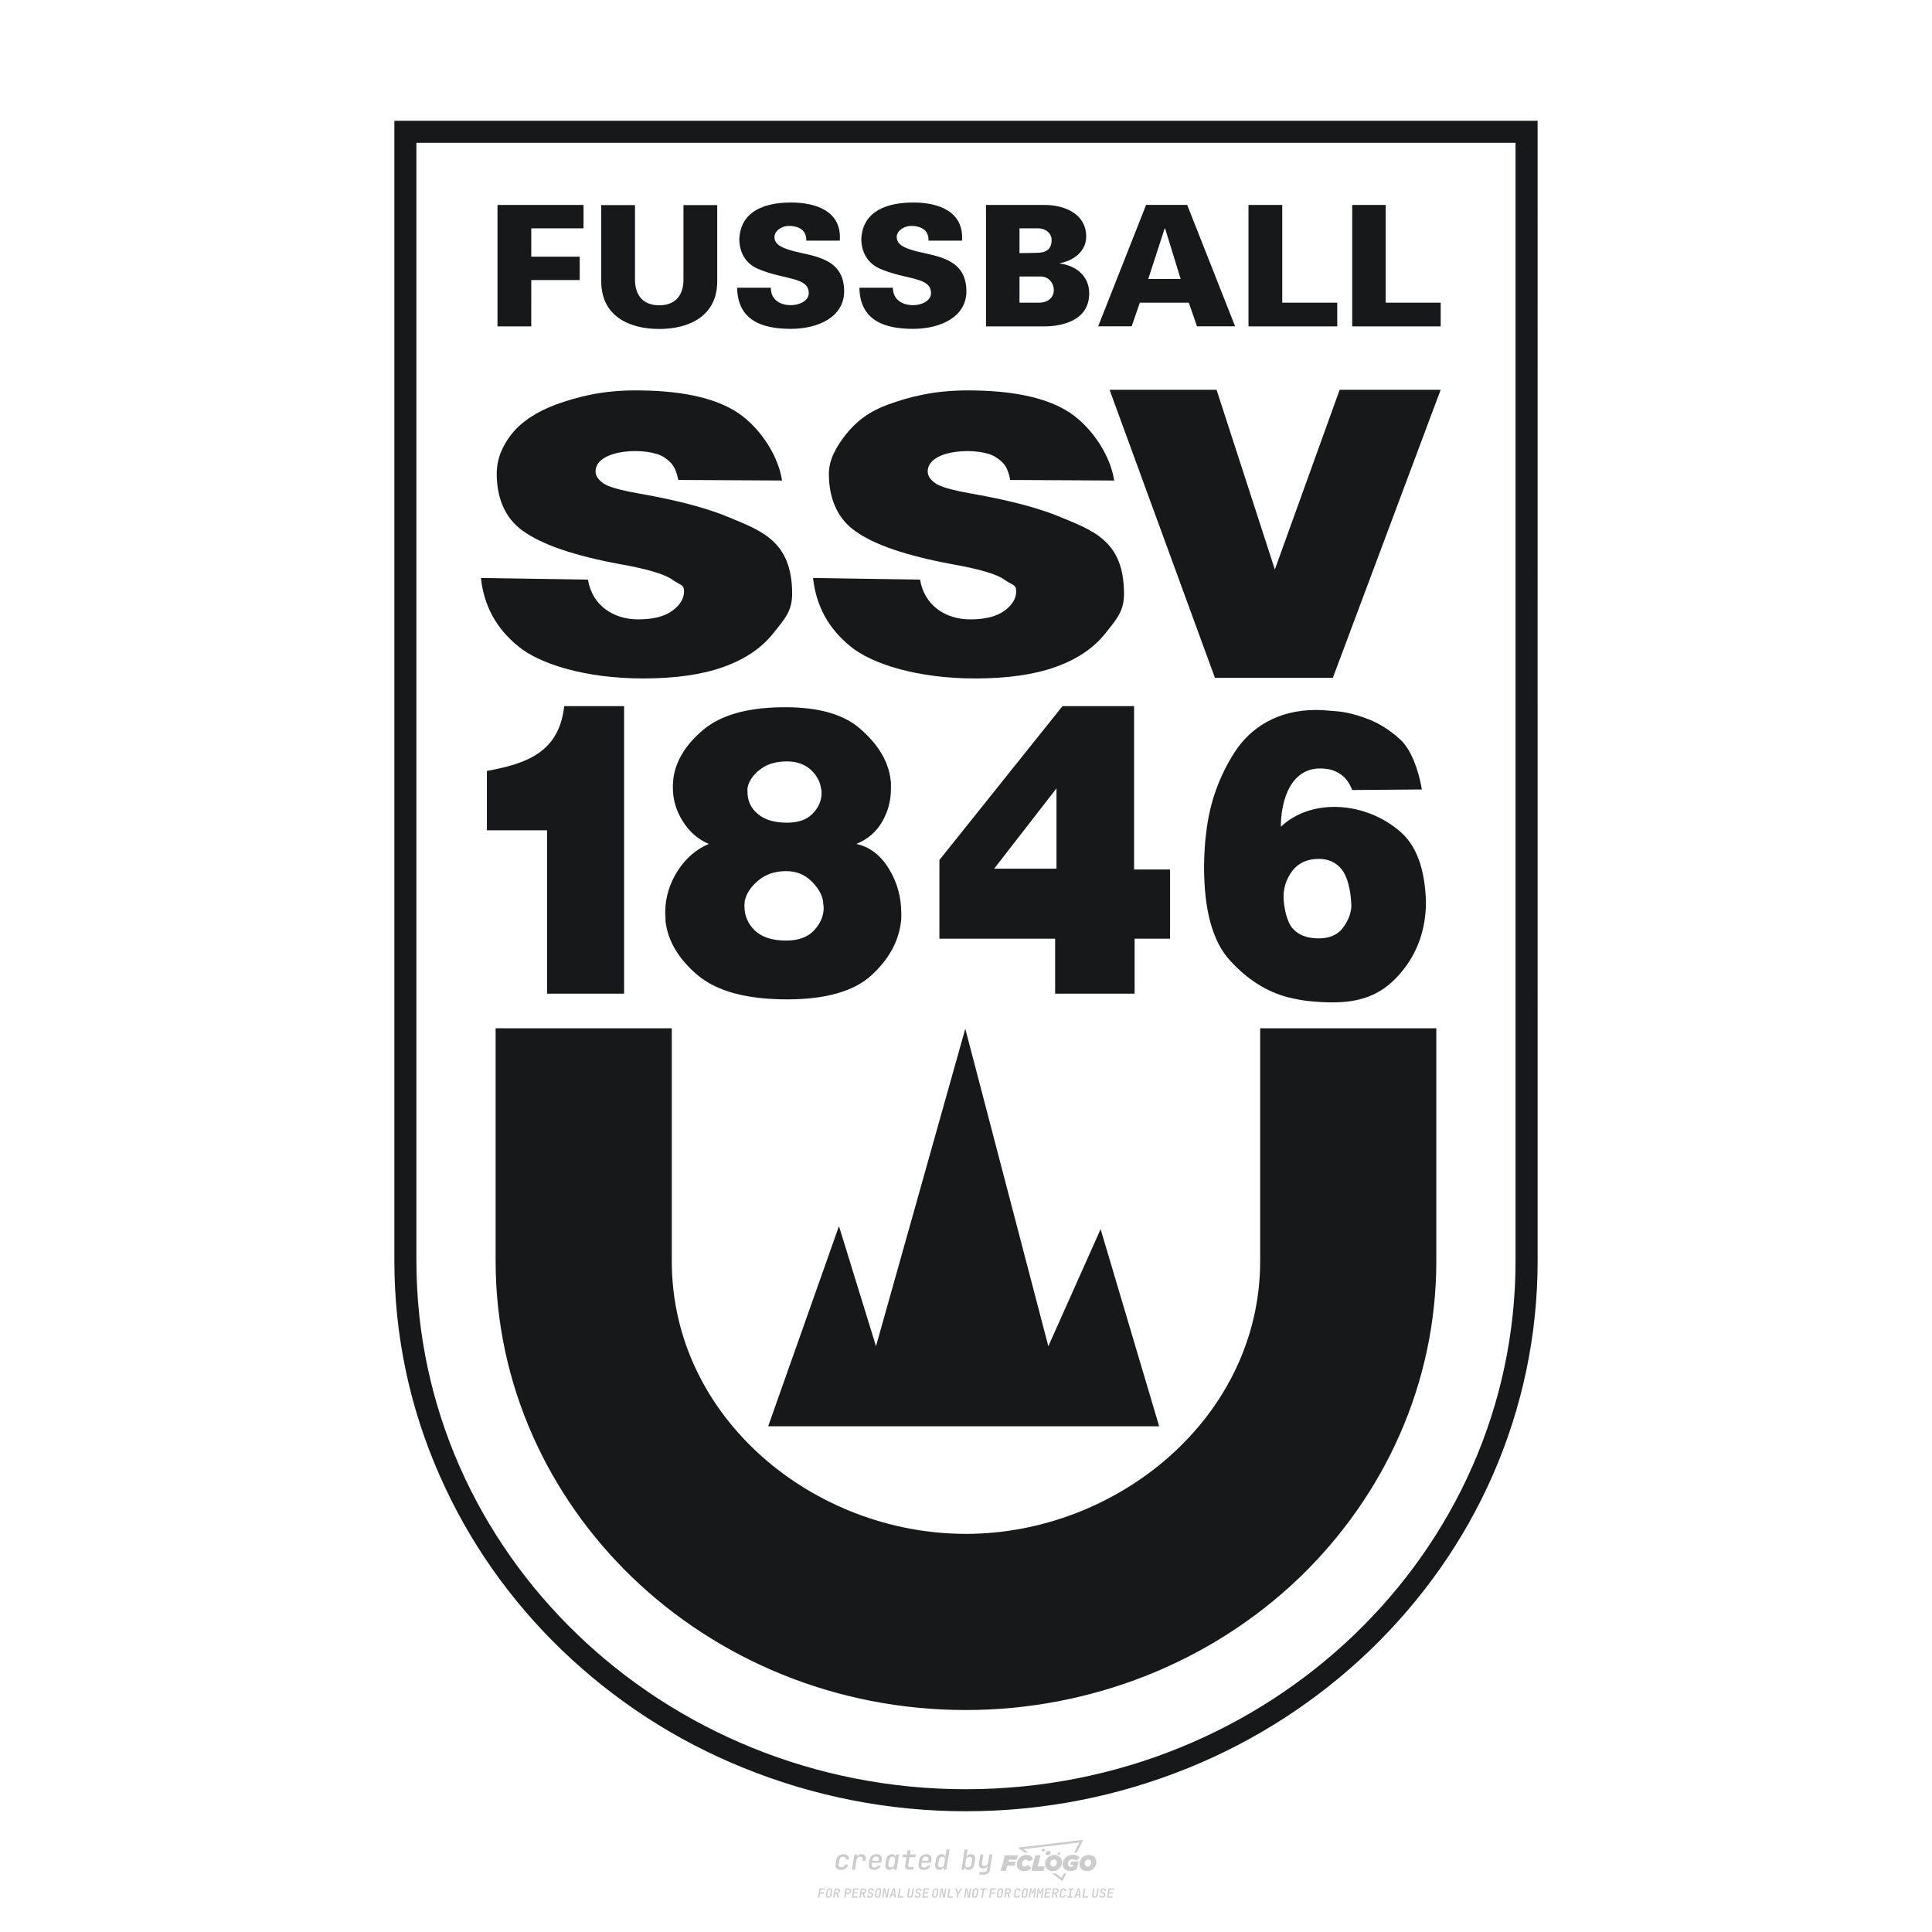 <?xml version="1.0" encoding="UTF-8"?>
<svg data-name="图层_1" xmlns="http://www.w3.org/2000/svg" version="1.1" viewBox="0 0 800 800">
  <!-- Created by @FCLOGO 2024-12-20 GMT+8 13:21:27 . https://fclogo.top/ -->
<!-- FOR PERSONAL USE ONLY NOT FOR COMMERCIAL USE -->
  <path d="M348.219,774.301c-.786,0-1.375-.217-1.768-.652-.393-.435-.528-1.03-.406-1.786l.252-1.648c.122-.755.45-1.35.984-1.785.534-.435,1.194-.652,1.98-.652.755,0,1.329.199,1.722.595.393.397.551.938.475,1.625h-1.236c.03-.359-.055-.637-.257-.836-.202-.198-.498-.297-.887-.297-.42,0-.763.117-1.03.349-.267.233-.435.563-.503.99l-.263,1.659c-.069.435-.006.769.189,1.002.195.233.502.349.921.349.389,0,.715-.099.979-.297.263-.198.436-.48.521-.847h1.236c-.137.687-.467,1.231-.99,1.631-.523.401-1.162.6-1.917.6ZM352.797,774.187l.996-6.294h1.19l-.195,1.19c.336-.87.973-1.304,1.911-1.304.671,0,1.169.208,1.493.624.324.416.429.986.315,1.71l-.069.423h-1.27l.057-.32c.069-.45.011-.795-.171-1.036-.183-.24-.477-.361-.881-.361-.405,0-.74.122-1.007.366-.267.245-.435.588-.503,1.03l-.63,3.971h-1.236ZM361.906,774.301c-.77,0-1.346-.223-1.728-.669s-.515-1.036-.401-1.768l.252-1.648c.084-.488.257-.915.521-1.282s.601-.651,1.013-.852c.412-.202.873-.304,1.385-.304.77,0,1.349.224,1.734.669.385.446.517,1.036.395,1.768l-.172,1.121h-3.845l-.092.526c-.153.954.217,1.431,1.11,1.431.717,0,1.175-.248,1.373-.744h1.225c-.168.534-.503.96-1.007,1.276-.504.317-1.091.475-1.763.475ZM361.231,770.216l-.046.286,2.655-.012.046-.286c.069-.466.013-.822-.166-1.07-.179-.248-.486-.372-.921-.372-.443,0-.795.126-1.059.378-.263.252-.433.611-.509,1.076ZM368.326,774.301c-.633,0-1.103-.212-1.408-.635s-.397-1.001-.274-1.734l.274-1.774c.115-.733.393-1.312.836-1.74.442-.427.98-.641,1.613-.641.465,0,.83.119,1.093.354.263.236.391.557.383.962h.023l.172-1.202h1.236l-.996,6.294h-1.225l.195-1.201h-.023c-.122.412-.351.734-.687.967s-.74.349-1.213.349ZM368.932,773.226c.389,0,.715-.119.978-.355.263-.236.429-.572.498-1.007l.252-1.648c.069-.427.01-.761-.177-1.002-.187-.24-.475-.36-.864-.36-.397,0-.725.118-.984.354-.26.236-.423.572-.492,1.007l-.252,1.648c-.069.443-.013.78.166,1.013.179.233.471.349.876.349ZM376.348,774.187c-.572,0-.994-.157-1.264-.469-.271-.312-.361-.751-.269-1.316l.538-3.387h-1.739l.171-1.122h1.74l.275-1.716h1.236l-.275,1.716h2.472l-.183,1.122h-2.461l-.538,3.387c-.076.442.099.664.526.664h1.717l-.172,1.121h-1.774ZM382.504,774.301c-.77,0-1.346-.223-1.728-.669s-.515-1.036-.401-1.768l.252-1.648c.084-.488.257-.915.521-1.282s.601-.651,1.013-.852c.412-.202.873-.304,1.385-.304.77,0,1.349.224,1.734.669.385.446.517,1.036.395,1.768l-.172,1.121h-3.845l-.092.526c-.153.954.217,1.431,1.11,1.431.717,0,1.175-.248,1.373-.744h1.225c-.168.534-.503.96-1.007,1.276-.504.317-1.091.475-1.763.475ZM381.829,770.216l-.046.286,2.655-.012.046-.286c.069-.466.013-.822-.166-1.07-.179-.248-.486-.372-.921-.372-.443,0-.795.126-1.059.378-.263.252-.433.611-.509,1.076ZM388.924,774.301c-.633,0-1.101-.212-1.402-.635-.301-.423-.395-1.001-.28-1.734l.274-1.774c.115-.733.393-1.312.836-1.74.442-.427.98-.641,1.613-.641.465,0,.83.119,1.093.354.263.236.391.557.383.962h.023l.206-1.465.298-1.796h1.236l-1.327,8.354h-1.225l.195-1.201h-.023c-.122.412-.351.734-.687.967s-.74.349-1.213.349ZM389.531,773.226c.389,0,.715-.119.978-.355.263-.236.429-.572.498-1.007l.252-1.648c.076-.427.019-.761-.172-1.002-.191-.24-.48-.36-.87-.36-.397,0-.725.118-.984.354-.26.236-.423.572-.492,1.007l-.252,1.648c-.076.443-.023.78.16,1.013s.477.349.881.349ZM401.017,774.301c-.473,0-.839-.116-1.099-.349-.26-.233-.385-.555-.378-.967h-.011l-.195,1.201h-1.224l1.327-8.354h1.236l-.286,1.796-.274,1.465h.046c.122-.412.353-.735.692-.967.34-.232.742-.349,1.208-.349.633,0,1.1.214,1.402.641.301.428.395,1.007.281,1.74l-.275,1.774c-.115.733-.395,1.31-.841,1.734-.446.423-.982.635-1.608.635ZM400.766,773.226c.397,0,.723-.116.979-.349.256-.233.422-.571.498-1.013l.252-1.648c.069-.435.011-.77-.171-1.007-.183-.236-.473-.354-.87-.354-.389,0-.715.12-.979.36s-.429.574-.498,1.002l-.252,1.648c-.069.435-.011.771.172,1.007.183.236.473.355.87.355ZM405.469,776.247l.172-1.064h1.934c.641,0,1.007-.302,1.099-.905l.103-.675.206-1.19h-.035c-.122.42-.347.744-.675.973-.328.229-.729.343-1.201.343-.626,0-1.093-.201-1.402-.601s-.41-.944-.303-1.631l.584-3.605h1.236l-.561,3.479c-.061.412,0,.732.183.961s.465.343.847.343c.389,0,.717-.122.984-.366.267-.244.431-.584.492-1.018l.538-3.399h1.236l-1.007,6.409c-.099.603-.37,1.078-.812,1.425-.443.347-1.0.521-1.671.521h-1.946ZM417.787,770.085h3.221l.537-1.855h-5.466l-1.708,6.442h2.147l.586-2.099h3.026l.439-1.708h-3.026l.244-.781ZM424.229,772.916c-.586,0-1.025-.39-1.025-1.123,0-.878.634-1.757,1.611-1.757.488,0,.878.244,1.025.781l1.952-.83c-.293-1.171-1.269-1.903-2.635-1.903-2.782,0-4.148,2.147-4.148,3.904s1.269,2.83,3.075,2.83c1.367,0,2.342-.586,2.977-1.415l-1.513-1.171c-.39.439-.83.683-1.318.683ZM430.915,768.231h-2.147l-1.757,6.442h5.124l.488-1.855h-2.928l1.22-4.587ZM439.748,771.013c0-1.659-1.318-2.928-3.221-2.928-2.196,0-3.807,1.806-3.807,3.807,0,1.659,1.318,2.928,3.221,2.928,2.196,0,3.807-1.806,3.807-3.807ZM434.917,771.696c0-.83.586-1.708,1.513-1.708.781,0,1.171.537,1.171,1.22,0,.83-.586,1.708-1.513,1.708-.781,0-1.171-.537-1.171-1.22ZM443.213,772.233h1.074l-.195.683c-.146.049-.342.098-.586.098-.683,0-1.269-.39-1.269-1.22,0-1.025.732-1.903,1.952-1.903.586,0,1.123.244,1.513.586l1.367-1.367c-.439-.537-1.513-1.074-2.733-1.074-2.587,0-4.295,1.757-4.295,3.855,0,2.05,1.611,2.879,3.221,2.879.927,0,1.855-.293,2.489-.683l.927-3.319h-3.123l-.342,1.464ZM450.777,768.084c-2.196,0-3.807,1.806-3.807,3.807,0,1.659,1.318,2.928,3.221,2.928,2.196,0,3.807-1.806,3.807-3.807,0-1.659-1.318-2.928-3.221-2.928ZM450.338,772.916c-.781,0-1.171-.537-1.171-1.22,0-.83.586-1.708,1.513-1.708.781,0,1.171.537,1.171,1.22,0,.83-.586,1.708-1.513,1.708ZM437.942,767.499c-.049.293.098.488.439.488s.537-.195.634-.488c.049-.244-.098-.488-.439-.488s-.586.244-.634.488ZM432.135,765.498c-.439,0-.732.244-.781.586s.098.586.537.586.732-.244.781-.586c.098-.342-.098-.586-.537-.586ZM433.013,767.303c-.098.537.146.878.83.878.634,0,1.074-.39,1.171-.878s-.146-.878-.83-.878c-.683,0-1.074.39-1.171.878ZM439.602,777.552l-2.44-1.806h-1.513l4.246,3.172,1.611-3.172h-.976l-.927,1.806ZM425.839,767.157l-2.001-1.464,23.132-2.782-2.147,4.246h1.025l2.684-5.319-26.988,3.221,2.782,2.099h1.513ZM338.719,785.785l.609-3.832h2.32l-.084.519h-1.764l-.184,1.145h1.627l-.084.525h-1.617l-.257,1.643h-.567ZM342.97,785.838c-.357,0-.623-.101-.798-.302-.175-.201-.234-.473-.178-.816l.268-1.701c.056-.343.203-.615.441-.816.238-.201.535-.302.892-.302s.623.1.798.299c.175.199.236.471.184.814l-.268,1.706c-.056.343-.204.615-.444.816-.24.201-.538.302-.895.302ZM343.049,785.334c.193,0,.348-.052.467-.158.119-.105.194-.257.226-.457l.268-1.701c.032-.199.005-.352-.079-.457-.084-.105-.222-.158-.415-.158s-.347.052-.465.158c-.117.105-.192.257-.223.457l-.268,1.701c-.032.2-.005.352.079.457s.22.158.409.158ZM344.996,785.785l.609-3.832h1.202c.238,0,.439.046.604.139.165.093.283.223.357.391s.091.366.052.593c-.038.259-.14.484-.304.675-.165.191-.366.321-.604.391l.535,1.643h-.619l-.478-1.575h-.541l-.247,1.575h-.567ZM345.888,783.707h.635c.189,0,.349-.056.48-.168.131-.112.211-.262.239-.451.032-.193,0-.345-.094-.459-.095-.114-.236-.171-.425-.171h-.635l-.2,1.249ZM349.545,785.785l.609-3.832h1.254c.371,0,.651.105.84.315.189.21.255.49.199.84-.038.234-.122.438-.249.611s-.29.307-.488.402c-.198.095-.419.142-.664.142h-.693l-.241,1.522h-.567ZM350.432,783.754h.693c.192,0,.357-.059.493-.176.136-.117.22-.274.252-.47s-.002-.352-.1-.47-.245-.176-.441-.176h-.688l-.21,1.291ZM352.747,785.785l.609-3.832h2.252l-.079.504h-1.695l-.173,1.087h1.512l-.079.499h-1.512l-.194,1.239h1.69l-.079.504h-2.252ZM355.843,785.785l.609-3.832h1.202c.238,0,.439.046.604.139.165.093.283.223.357.391s.091.366.052.593c-.038.259-.14.484-.304.675-.165.191-.366.321-.604.391l.535,1.643h-.619l-.478-1.575h-.541l-.247,1.575h-.567ZM356.736,783.707h.635c.189,0,.349-.056.48-.168.131-.112.211-.262.239-.451.032-.193,0-.345-.094-.459-.095-.114-.236-.171-.425-.171h-.635l-.2,1.249ZM360.132,785.838c-.385,0-.674-.095-.866-.286-.192-.191-.264-.451-.215-.779h.567c-.028.175.011.312.116.412.105.1.266.149.483.149.203,0,.37-.049.501-.147.131-.098.211-.233.239-.404.021-.15.001-.279-.06-.386-.061-.107-.158-.181-.291-.223l-.457-.136c-.266-.08-.462-.217-.588-.409-.126-.192-.17-.42-.131-.682.035-.21.112-.394.231-.551s.273-.28.462-.367.402-.131.64-.131c.35,0,.616.095.798.286.182.191.248.444.2.759h-.567c.028-.168-.003-.3-.092-.396-.089-.096-.23-.144-.422-.144-.189,0-.343.045-.462.134-.119.089-.189.214-.21.375-.025.151-.007.279.052.386s.158.181.294.223l.467.147c.262.081.456.217.58.409.124.193.165.422.123.688-.035.217-.116.406-.241.567-.126.161-.288.286-.485.375-.198.089-.419.134-.664.134ZM363.265,785.838c-.357,0-.623-.101-.798-.302-.175-.201-.234-.473-.178-.816l.268-1.701c.056-.343.203-.615.441-.816.238-.201.535-.302.892-.302s.623.1.798.299c.175.199.236.471.184.814l-.268,1.706c-.056.343-.204.615-.444.816-.24.201-.538.302-.895.302ZM363.344,785.334c.193,0,.348-.052.467-.158.119-.105.194-.257.226-.457l.268-1.701c.032-.199.005-.352-.079-.457-.084-.105-.222-.158-.415-.158s-.347.052-.465.158c-.117.105-.192.257-.223.457l-.268,1.701c-.032.2-.005.352.079.457s.22.158.409.158ZM365.275,785.785l.609-3.832h.709l.619,3.186c.007-.098.017-.217.029-.357.012-.14.027-.285.045-.435.018-.151.037-.289.058-.415l.315-1.979h.525l-.609,3.832h-.709l-.614-3.186c-.007.095-.017.209-.029.344s-.027.276-.045.423c-.018.147-.037.283-.058.409l-.315,2.01h-.53ZM368.225,785.785l1.585-3.832h.745l.373,3.832h-.562l-.073-.971h-1.087l-.388.971h-.593ZM369.385,784.342h.871l-.089-1.102c-.018-.196-.03-.365-.037-.509-.007-.143-.011-.243-.011-.299-.018.056-.052.156-.102.299s-.115.311-.192.504l-.441,1.107ZM371.721,785.785l.609-3.832h.567l-.525,3.312h1.674l-.079.52h-2.247ZM376.678,785.838c-.367,0-.634-.101-.8-.302-.166-.201-.221-.475-.165-.821l.436-2.761h.567l-.436,2.755c-.032.196-.008.35.071.462.079.112.214.168.407.168.193,0,.347-.056.465-.168.117-.112.192-.266.223-.462l.435-2.755h.567l-.436,2.761c-.056.35-.2.625-.433.824-.233.199-.533.299-.9.299ZM379.844,785.838c-.385,0-.674-.095-.866-.286-.192-.191-.264-.451-.215-.779h.567c-.028.175.011.312.116.412.105.1.266.149.483.149.203,0,.37-.049.501-.147.131-.098.211-.233.239-.404.021-.15.001-.279-.06-.386-.061-.107-.158-.181-.291-.223l-.457-.136c-.266-.08-.462-.217-.588-.409-.126-.192-.17-.42-.131-.682.035-.21.112-.394.231-.551s.273-.28.462-.367.402-.131.64-.131c.35,0,.616.095.798.286.182.191.248.444.2.759h-.567c.028-.168-.003-.3-.092-.396-.089-.096-.23-.144-.422-.144-.189,0-.343.045-.462.134-.119.089-.189.214-.21.375-.025.151-.007.279.052.386s.158.181.294.223l.467.147c.262.081.456.217.58.409.124.193.165.422.123.688-.035.217-.116.406-.241.567-.126.161-.288.286-.485.375-.198.089-.419.134-.664.134ZM381.906,785.785l.609-3.832h2.252l-.079.504h-1.695l-.173,1.087h1.512l-.079.499h-1.512l-.194,1.239h1.69l-.079.504h-2.252ZM386.943,785.838c-.357,0-.623-.101-.798-.302-.175-.201-.234-.473-.178-.816l.268-1.701c.056-.343.203-.615.441-.816.238-.201.535-.302.892-.302s.623.1.798.299c.175.199.236.471.184.814l-.268,1.706c-.056.343-.204.615-.444.816-.24.201-.538.302-.895.302ZM387.021,785.334c.193,0,.348-.052.467-.158.119-.105.194-.257.226-.457l.268-1.701c.032-.199.005-.352-.079-.457-.084-.105-.222-.158-.415-.158s-.347.052-.465.158c-.117.105-.192.257-.223.457l-.268,1.701c-.032.2-.005.352.079.457s.22.158.409.158ZM388.953,785.785l.609-3.832h.709l.619,3.186c.007-.098.017-.217.029-.357.012-.14.027-.285.045-.435.018-.151.037-.289.058-.415l.315-1.979h.525l-.609,3.832h-.709l-.614-3.186c-.007.095-.017.209-.029.344s-.027.276-.045.423c-.018.147-.037.283-.058.409l-.315,2.01h-.53ZM392.249,785.785l.609-3.832h.567l-.525,3.312h1.674l-.079.52h-2.247ZM396.117,785.785l.22-1.412-.751-2.42h.577l.446,1.449c.028.095.05.184.066.268.016.084.025.147.029.189.018-.042.046-.105.087-.189.04-.084.088-.173.144-.268l.898-1.449h.598l-1.528,2.42-.22,1.412h-.567ZM399.217,785.785l.609-3.832h.709l.619,3.186c.007-.098.017-.217.029-.357.012-.14.027-.285.044-.435.018-.151.037-.289.058-.415l.315-1.979h.525l-.609,3.832h-.709l-.614-3.186c-.007.095-.017.209-.029.344s-.027.276-.045.423c-.018.147-.037.283-.058.409l-.315,2.01h-.53ZM403.505,785.838c-.357,0-.623-.101-.798-.302-.175-.201-.234-.473-.178-.816l.268-1.701c.056-.343.203-.615.441-.816.238-.201.535-.302.892-.302.357,0,.623.1.798.299.175.199.236.471.184.814l-.268,1.706c-.056.343-.204.615-.444.816-.239.201-.538.302-.895.302ZM403.584,785.334c.193,0,.348-.052.467-.158.119-.105.194-.257.226-.457l.268-1.701c.032-.199.005-.352-.079-.457-.084-.105-.222-.158-.415-.158-.193,0-.347.052-.465.158-.117.105-.191.257-.223.457l-.268,1.701c-.032.2-.005.352.079.457.084.105.22.158.409.158ZM406.381,785.785l.525-3.312h-1.023l.084-.519h2.619l-.084.519h-1.029l-.525,3.312h-.567ZM409.518,785.785l.609-3.832h2.32l-.084.519h-1.764l-.184,1.145h1.627l-.084.525h-1.617l-.257,1.643h-.567ZM413.769,785.838c-.357,0-.623-.101-.798-.302-.175-.201-.234-.473-.178-.816l.268-1.701c.056-.343.203-.615.441-.816.238-.201.535-.302.892-.302.357,0,.623.1.798.299.175.199.236.471.184.814l-.268,1.706c-.056.343-.204.615-.444.816-.239.201-.538.302-.895.302ZM413.848,785.334c.193,0,.348-.052.467-.158.119-.105.194-.257.226-.457l.268-1.701c.032-.199.005-.352-.079-.457-.084-.105-.222-.158-.415-.158-.193,0-.347.052-.465.158-.117.105-.191.257-.223.457l-.268,1.701c-.032.2-.005.352.079.457.084.105.22.158.409.158ZM415.795,785.785l.609-3.832h1.202c.238,0,.439.046.604.139.164.093.283.223.357.391s.091.366.053.593c-.039.259-.14.484-.304.675-.165.191-.366.321-.604.391l.535,1.643h-.619l-.478-1.575h-.541l-.247,1.575h-.567ZM416.688,783.707h.635c.189,0,.349-.056.48-.168.131-.112.211-.262.239-.451.032-.193,0-.345-.095-.459-.094-.114-.236-.171-.425-.171h-.635l-.199,1.249ZM420.905,785.838c-.36,0-.631-.101-.811-.302-.18-.201-.242-.473-.186-.816l.268-1.701c.056-.346.206-.619.449-.819s.545-.299.906-.299c.357,0,.625.101.806.302.18.201.242.473.186.816h-.567c.031-.199.003-.352-.087-.457-.089-.105-.228-.158-.417-.158-.193,0-.351.052-.475.158-.124.105-.202.255-.234.451l-.268,1.706c-.032.2-.003.352.087.457.089.105.23.158.423.158s.35-.052.472-.158.199-.257.231-.457h.567c-.035.228-.115.425-.239.593s-.281.298-.47.388c-.189.091-.402.136-.64.136ZM424.034,785.838c-.357,0-.623-.101-.798-.302-.175-.201-.234-.473-.178-.816l.268-1.701c.056-.343.203-.615.441-.816.238-.201.535-.302.892-.302.357,0,.623.1.798.299.175.199.236.471.184.814l-.268,1.706c-.056.343-.204.615-.444.816-.239.201-.538.302-.895.302ZM424.112,785.334c.193,0,.348-.052.467-.158.119-.105.194-.257.226-.457l.268-1.701c.032-.199.005-.352-.079-.457-.084-.105-.222-.158-.415-.158-.193,0-.347.052-.465.158-.117.105-.191.257-.223.457l-.268,1.701c-.032.2-.005.352.079.457.084.105.22.158.409.158ZM425.965,785.785l.609-3.832h.687l.184,1.228c.021.119.037.23.047.333.011.103.019.183.026.239.018-.056.047-.136.089-.241.042-.105.091-.217.147-.336l.567-1.223h.709l-.609,3.832h-.535l.204-1.291c.025-.168.058-.352.1-.554.042-.201.087-.404.136-.609s.096-.4.142-.585c.045-.185.087-.348.126-.488l-.855,1.863h-.551l-.283-1.863c-.004.136-.011.295-.021.475s-.024.372-.039.575c-.016.203-.035.407-.058.611-.023.205-.048.396-.076.575l-.205,1.291h-.54ZM429.115,785.785l.609-3.832h.687l.184,1.228c.021.119.037.23.047.333.011.103.019.183.026.239.018-.056.047-.136.089-.241.042-.105.091-.217.147-.336l.567-1.223h.709l-.609,3.832h-.535l.204-1.291c.025-.168.058-.352.1-.554.042-.201.087-.404.136-.609s.096-.4.142-.585c.045-.185.087-.348.126-.488l-.855,1.863h-.551l-.283-1.863c-.004.136-.011.295-.021.475s-.024.372-.039.575c-.016.203-.035.407-.058.611-.023.205-.048.396-.076.575l-.205,1.291h-.54ZM432.411,785.785l.609-3.832h2.252l-.079.504h-1.696l-.173,1.087h1.512l-.079.499h-1.512l-.194,1.239h1.69l-.079.504h-2.252ZM435.507,785.785l.609-3.832h1.202c.238,0,.439.046.604.139.164.093.283.223.357.391s.091.366.053.593c-.039.259-.14.484-.304.675-.165.191-.366.321-.604.391l.535,1.643h-.619l-.478-1.575h-.541l-.247,1.575h-.567ZM436.4,783.707h.635c.189,0,.349-.056.48-.168.131-.112.211-.262.239-.451.032-.193,0-.345-.095-.459-.094-.114-.236-.171-.425-.171h-.635l-.199,1.249ZM439.801,785.838c-.36,0-.631-.101-.811-.302-.18-.201-.242-.473-.186-.816l.268-1.701c.056-.346.206-.619.449-.819s.545-.299.906-.299c.357,0,.625.101.806.302.18.201.242.473.186.816h-.567c.031-.199.003-.352-.087-.457-.089-.105-.228-.158-.417-.158-.193,0-.351.052-.475.158-.124.105-.202.255-.234.451l-.268,1.706c-.032.2-.003.352.087.457.089.105.23.158.423.158s.35-.052.472-.158.199-.257.231-.457h.567c-.035.228-.115.425-.239.593s-.281.298-.47.388c-.189.091-.402.136-.64.136ZM441.879,785.785l.079-.504h.777l.446-2.824h-.777l.084-.504h2.126l-.084.504h-.777l-.446,2.824h.777l-.079.504h-2.126ZM444.74,785.785l1.585-3.832h.745l.373,3.832h-.562l-.073-.971h-1.087l-.388.971h-.593ZM445.9,784.342h.871l-.089-1.102c-.017-.196-.03-.365-.037-.509-.007-.143-.01-.243-.01-.299-.018.056-.052.156-.102.299s-.115.311-.192.504l-.441,1.107ZM448.235,785.785l.609-3.832h.567l-.525,3.312h1.674l-.079.52h-2.247ZM453.193,785.838c-.368,0-.634-.101-.8-.302-.166-.201-.221-.475-.165-.821l.436-2.761h.567l-.436,2.755c-.032.196-.008.35.071.462.079.112.214.168.407.168s.347-.056.465-.168c.117-.112.192-.266.223-.462l.436-2.755h.567l-.436,2.761c-.056.35-.2.625-.433.824-.233.199-.533.299-.9.299ZM456.358,785.838c-.385,0-.674-.095-.866-.286-.193-.191-.264-.451-.215-.779h.567c-.028.175.011.312.115.412.105.1.266.149.483.149.203,0,.37-.049.501-.147s.211-.233.239-.404c.021-.15.001-.279-.06-.386s-.158-.181-.291-.223l-.457-.136c-.266-.08-.462-.217-.588-.409-.126-.192-.17-.42-.131-.682.035-.21.112-.394.231-.551s.273-.28.462-.367c.189-.087.402-.131.64-.131.35,0,.616.095.798.286.182.191.248.444.199.759h-.567c.028-.168-.003-.3-.092-.396-.089-.096-.23-.144-.423-.144-.189,0-.343.045-.462.134-.119.089-.189.214-.21.375-.025.151-.007.279.052.386s.158.181.294.223l.467.147c.262.081.456.217.58.409.124.193.165.422.124.688-.035.217-.116.406-.241.567-.126.161-.288.286-.485.375-.198.089-.419.134-.664.134ZM458.421,785.785l.609-3.832h2.252l-.079.504h-1.696l-.173,1.087h1.512l-.079.499h-1.512l-.194,1.239h1.69l-.079.504h-2.252Z" style="fill: #ccc;"/>
  <path d="M636.691,50H163.298v472.036c0,30.779,6.314,60.77,18.715,88.841,11.951,27.171,28.974,51.525,50.733,72.493,21.759,20.857,47.013,37.319,75.2,48.705,29.2,11.838,60.203,17.926,91.997,17.926,31.907,0,62.91-6.088,92.11-17.926,28.073-11.387,53.441-27.847,75.2-48.705,21.759-20.97,38.897-45.322,50.846-72.493,12.289-28.073,18.602-58.062,18.602-88.841l-.011-472.036ZM627.559,59.132v462.916c0,120.859-101.917,218.83-227.625,218.83-125.596,0-227.513-97.971-227.513-218.83V59.132h455.152M318.085,590.583l29.312-82.865,15.333,49.721,36.978-131.457,34.386,131.457,21.646-48.479,24.239,81.625-161.895-.002ZM278.169,425.783h-72.943v96.392c0,50.959,21.646,97.296,56.595,131.008,35.289,33.935,84.106,54.904,138.11,54.904,51.296,0,101.242-19.392,138.223-54.904,34.949-33.712,56.595-80.045,56.595-131.008v-96.392h-72.943v96.392c0,64.601-58.965,112.969-121.875,112.969-62.798,0-121.763-47.801-121.763-112.969v-96.392ZM546.036,355.648c-4.735,0-8.343,1.691-10.823,4.848-2.48,3.269-3.721,6.877-3.721,10.823,0,3.833,1.24,10.259,3.721,13.078,2.48,2.82,6.088,4.171,10.823,4.171,4.284,0,7.554-1.353,9.696-3.946,2.142-2.704,3.495-5.637,3.833-8.907,0-4.735-1.015-12.063-4.059-15.784-2.255-2.82-5.412-4.284-9.47-4.284M530.365,342.345c12.74-12.063,35.289-10.485,49.72,2.255,7.779,6.877,10.034,18.264,10.372,28.749,0,11.387-3.495,21.308-10.372,29.424-6.99,8.23-15.107,12.289-28.185,12.289-2.819,0-5.75-.116-9.019-.451-3.157-.231-6.426-.9-9.696-1.691-8.569-2.255-16.573-7.215-23.788-15.107-7.215-7.779-10.823-20.744-10.823-38.894,0-2.255.113-4.622.225-6.99.113-2.366.338-4.735.677-7.215,1.353-12.063,5.299-23.225,11.838-33.37,6.539-10.034,17.701-17.362,33.598-17.362,2.142,0,5.186.231,8.794.562,3.721.338,7.441,1.242,11.387,2.704,5.299,1.804,10.259,4.848,14.769,9.019s7.554,12.627,8.906,20.632l-28.862.231c-1.015-2.704-2.368-4.622-4.059-5.975-2.029-1.578-4.397-2.591-6.99-2.82-14.431-1.691-18.49,13.303-18.49,24.014M388.99,356.101l50.959-63.697h29.65v67.647h14.882v28.636h-14.656v22.774h-32.92v-22.774h-47.916l.002-32.586ZM411.651,359.709h25.818v-33.257l-25.818,33.257ZM293.496,349.449c-4.51-1.917-8.117-5.073-10.823-9.47-2.706-4.284-4.059-8.907-4.059-13.867,0-.675,0-1.466.113-2.255,0-.787.113-1.578.225-2.366,1.24-7.103,5.412-13.642,12.514-19.504s17.813-8.907,32.02-9.132h1.691c13.867,0,24.239,2.931,31.116,9.019,6.877,5.975,11.049,12.514,12.289,19.617.113.9.225,1.691.338,2.479v2.479c0,4.961-1.127,9.47-3.608,13.755-2.368,4.171-5.975,7.328-10.71,9.245,5.524,1.242,10.034,4.622,13.529,10.372,3.382,5.524,5.073,11.725,5.073,18.377v1.691c0,.562,0,1.016-.113,1.578-.902,8.23-4.961,15.671-12.176,22.323s-18.941,10.034-34.949,10.034c-16.799,0-29.2-3.382-37.093-10.034-7.892-6.652-12.289-14.093-13.304-22.323v-1.578c-.113-.562-.113-1.129-.113-1.691v-1.016c.113-5.75,1.804-11.274,5.073-16.46,3.382-5.299,7.666-9.019,12.965-11.274M325.515,360.72c-4.735,0-8.569,1.353-11.612,3.946-3.044,2.591-4.848,5.299-5.524,8.456,0,.338,0,.675-.113,1.129v1.016c0,3.833,1.353,7.103,4.171,9.921,2.931,2.82,7.215,4.284,13.078,4.284,5.186,0,9.019-1.466,11.612-4.284,2.593-2.82,3.946-5.863,3.946-9.358,0-.338-.113-.791-.113-1.129-.113-.451-.113-.9-.113-1.466-.564-3.044-2.255-5.863-4.961-8.456-2.819-2.704-6.201-4.059-10.372-4.059M325.854,315.287c-4.397,0-8.005,1.016-10.71,3.044-2.706,1.917-4.397,4.171-5.299,6.652-.113.451-.225.787-.338,1.353v1.466c0,3.72,1.353,6.764,4.171,9.132,2.819,2.479,6.877,3.72,12.176,3.72,4.51,0,8.005-1.129,10.372-3.495,2.368-2.255,3.608-4.848,3.946-7.779v-1.917c0-.338-.113-.675-.225-1.016-.338-2.82-1.804-5.412-4.171-7.666-2.48-2.255-5.75-3.495-9.921-3.495M201.613,319.231c16.799-3.044,29.878-7.892,32.019-26.833h24.803v119.055h-31.907v-67.647h-24.916v-24.576ZM219.983,135.143h-13.98v-50.283h35.627v9.696h-21.646v11.725h20.068v9.696h-20.068l-.001,19.166ZM296.987,84.924v31.795c-.113,13.98-11.387,19.504-24.014,19.504-12.74,0-23.901-5.524-24.014-19.504v-31.795h13.98v31.117c.113,6.426,3.495,10.372,10.034,10.372s9.921-3.946,10.034-10.372v-31.117h13.98ZM333.872,99.643c0-2.029-.564-3.495-1.804-4.51-1.24-1.016-3.044-1.578-5.412-1.578-3.157,0-5.975,2.142-5.975,4.622,0,3.608,4.51,4.848,8.117,5.863,8.456,2.142,20.744,2.931,20.744,16.573,0,10.485-10.485,15.558-22.097,15.558-11.725,0-21.985-3.382-22.21-17.024h13.98c-.113,4.622,3.382,7.215,8.343,7.215,3.269,0,7.328-1.691,7.328-4.961,0-6.877-10.259-5.412-21.196-10.147-5.073-2.255-7.554-6.877-7.554-12.289.564-11.838,10.936-15.107,21.421-15.107,10.372,0,21.083,3.608,20.181,15.784h-13.867ZM384.496,99.643c0-2.029-.564-3.495-1.804-4.51-1.24-1.016-3.044-1.578-5.412-1.578-3.157,0-5.975,2.142-5.975,4.622,0,3.608,4.51,4.848,8.117,5.863,8.456,2.142,20.744,2.931,20.744,16.573,0,10.485-10.485,15.558-22.097,15.558-11.725,0-21.985-3.382-22.21-17.024h13.867c0,4.622,3.495,7.215,8.456,7.215,3.269,0,7.328-1.691,7.328-4.961,0-6.877-10.259-5.412-21.195-10.147-5.073-2.255-7.667-6.877-7.667-12.289.564-11.838,11.049-15.107,21.534-15.107,10.372,0,20.97,3.608,20.181,15.784h-13.867ZM430.271,125.329c3.495,0,6.088-2.029,6.088-5.186,0-2.82-1.917-5.412-5.073-5.637h-9.132v10.823h8.117ZM422.153,104.81l7.103-.116c3.721,0,6.201-1.353,6.201-5.299,0-2.82-2.48-4.848-5.637-4.848h-7.666v10.263ZM408.286,135.138v-50.283h24.014c9.47,0,17.475,4.284,17.475,13.078,0,6.201-5.299,10.034-10.936,11.049v.116c6.765.9,12.176,5.186,12.176,12.402,0,14.544-18.715,13.642-19.166,13.642l-23.563-.004ZM488.889,115.517l-6.426-20.857h-.225l-6.765,20.857h13.416ZM454.728,135.134l19.843-50.283h17.024l19.843,50.283h-15.784l-3.382-9.809h-20.293l-3.382,9.809h-13.867ZM516.972,135.143v-50.283h13.98v40.473h22.774v9.809l-36.754.002ZM559.919,135.143v-50.283h13.867v40.473h22.774v9.809l-36.641.002ZM459.45,161.407h44.309l24.127,74.41,26.833-74.41h41.827l-44.647,119.281h-48.817l-43.631-119.281ZM336.672,239.334c1.24,11.5,6.314,20.857,15.446,28.298,9.019,7.441,28.073,13.303,51.637,13.303,13.304,0,24.465-1.578,33.258-4.735,8.906-3.157,15.784-7.779,20.632-13.867,4.848-6.088,7.779-9.245,7.779-16.46,0-21.759-12.627-26.043-25.818-31.57-8.117-3.382-19.279-6.764-37.994-10.034-7.554-1.353-12.289-2.704-14.318-4.171-2.029-1.466-3.157-3.044-3.157-4.848,0-9.583,21.985-10.259,28.298-5.863,3.495,2.255,4.848,4.171,5.862,9.358l43.068.231c-1.804-11.725-10.823-23.901-20.181-29.2-9.245-5.412-22.774-8.117-40.473-8.117-14.431,0-24.465,2.82-32.695,5.75-8.343,3.044-13.416,7.103-17.588,12.289-4.059,5.073-7.215,10.598-7.215,16.46,0,8.907,2.706,17.926,10.823,23.676,7.892,5.75,21.308,10.259,40.023,13.755,11.5,2.029,18.828,4.171,21.985,6.539,3.157,2.255,4.735,1.804,4.735,4.735,0,3.044-1.691,5.75-4.961,8.117-3.382,2.366-8.005,3.495-14.093,3.495-9.921,0-18.941-5.524-20.744-16.46l-44.309-.68ZM199.145,239.334l44.309.675c1.804,10.936,10.823,16.46,20.744,16.46,6.088,0,10.823-1.129,14.093-3.495s4.961-5.073,4.961-8.117c0-2.931-1.579-2.479-4.735-4.735-3.157-2.366-10.485-4.51-21.872-6.539-18.828-3.495-32.132-8.005-40.135-13.755-8.117-5.75-10.823-14.769-10.823-23.676,0-5.863,2.142-11.387,6.201-16.46,4.171-5.186,10.372-9.245,18.602-12.289,8.343-2.931,18.264-5.75,32.695-5.75,17.701,0,31.229,2.704,40.473,8.117,9.358,5.299,18.377,17.475,20.181,29.2l-42.955-.231c-1.127-5.186-2.48-7.103-5.862-9.358-6.426-4.397-28.411-3.72-28.411,5.863,0,1.804,1.127,3.382,3.157,4.848,2.029,1.466,6.764,2.817,14.318,4.171,18.715,3.269,29.878,6.652,37.994,10.034,13.191,5.524,25.931,9.809,25.931,31.57,0,7.215-3.044,10.372-7.892,16.46-4.848,6.088-11.725,10.71-20.632,13.867-8.794,3.157-19.843,4.735-33.258,4.735-23.563,0-42.617-5.863-51.637-13.303-9.132-7.441-14.206-16.799-15.446-28.298" style="fill: #171819;"/>
</svg>